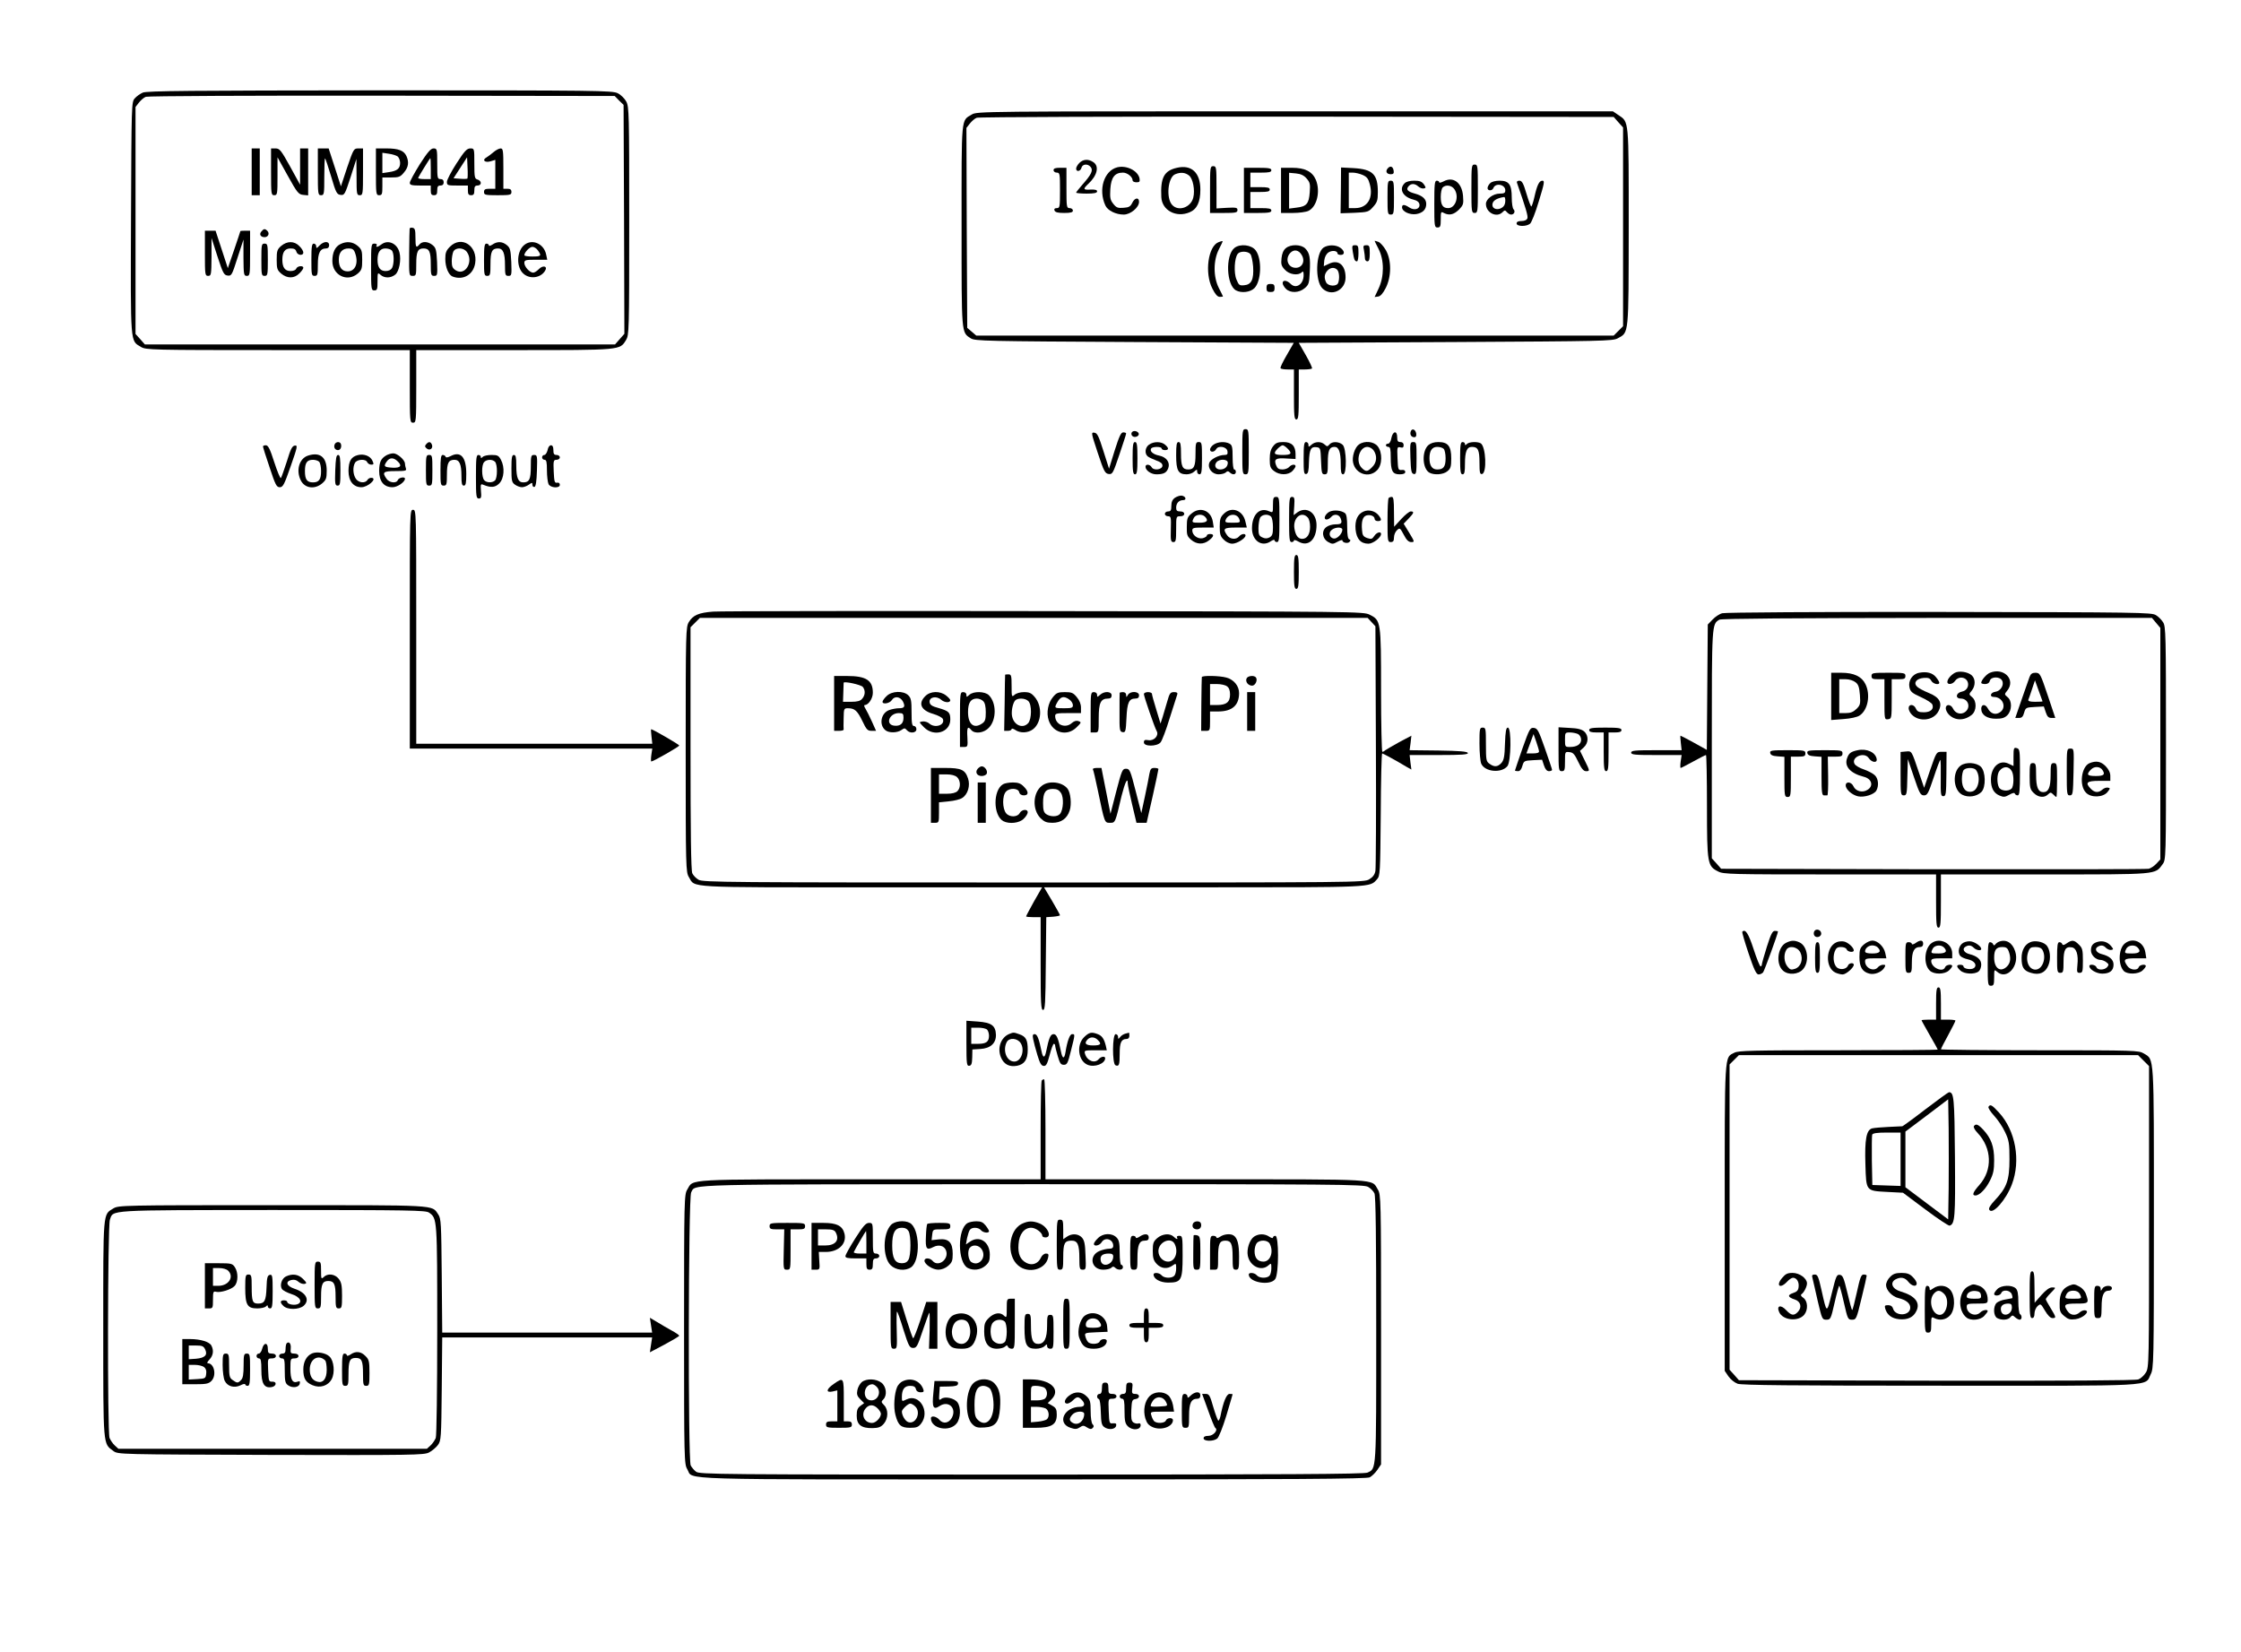 <?xml version="1.0" standalone="no"?>
<!DOCTYPE svg PUBLIC "-//W3C//DTD SVG 20010904//EN"
 "http://www.w3.org/TR/2001/REC-SVG-20010904/DTD/svg10.dtd">
<svg version="1.0" xmlns="http://www.w3.org/2000/svg"
 width="1389pt" height="1024pt" viewBox="0 0 1389 1024"
 preserveAspectRatio="xMidYMid meet">

<g transform="translate(0,1024) scale(0.1,-0.1)"
fill="#000000" stroke="none">
<path d="M885 9666 c-16 -7 -39 -23 -50 -36 -20 -22 -20 -38 -23 -741 -3 -795
-5 -759 61 -799 31 -19 56 -20 850 -20 l817 0 0 -225 c0 -218 1 -225 20 -225
19 0 20 7 20 225 l0 225 605 0 c668 0 656 -1 695 62 19 32 20 49 20 738 0 665
-1 707 -18 740 -10 19 -34 43 -53 52 -32 17 -122 18 -1474 18 -1173 -1 -1446
-3 -1470 -14z m2952 -49 l28 -27 3 -710 2 -709 -29 -33 -29 -33 -1457 0 -1457
0 -29 33 -29 32 0 704 0 703 21 27 c12 15 31 32 43 36 11 5 670 8 1463 7
l1443 -2 27 -28z"/>
<path d="M1560 9175 l0 -145 25 0 25 0 0 145 0 145 -25 0 -25 0 0 -145z"/>
<path d="M1680 9175 c0 -138 1 -145 20 -145 19 0 20 7 20 118 l0 117 64 -115
c58 -105 67 -115 95 -118 l31 -3 0 145 0 146 -25 0 -25 0 0 -112 0 -113 -62
113 c-56 101 -65 112 -90 112 l-28 0 0 -145z"/>
<path d="M1970 9175 c0 -138 1 -145 20 -145 19 0 20 7 20 117 0 64 2 114 5
111 3 -2 20 -54 38 -114 29 -99 35 -109 58 -112 24 -3 27 3 62 110 l36 113 1
-112 c0 -106 1 -113 20 -113 19 0 20 7 20 145 l0 145 -29 0 c-28 0 -30 -3 -69
-117 l-39 -118 -38 118 -38 117 -33 0 -34 0 0 -145z"/>
<path d="M2330 9175 c0 -138 1 -145 20 -145 18 0 20 7 20 55 l0 55 54 0 c48 0
57 3 80 31 28 33 32 64 15 102 -16 34 -49 47 -124 47 l-65 0 0 -145z m135 95
c8 -7 15 -25 15 -40 0 -35 -19 -50 -70 -57 l-40 -6 0 63 0 63 40 -6 c23 -3 47
-11 55 -17z"/>
<path d="M2602 9222 c-34 -55 -62 -106 -62 -115 0 -14 11 -17 65 -17 l65 0 0
-30 c0 -23 4 -30 20 -30 16 0 20 7 20 30 0 23 4 30 20 30 13 0 20 7 20 20 0
13 -7 20 -20 20 -19 0 -20 7 -20 95 0 92 -1 95 -23 95 -17 0 -36 -22 -85 -98z
m68 -27 l0 -65 -41 0 c-22 0 -39 3 -37 8 6 14 73 122 75 122 2 0 3 -29 3 -65z"/>
<path d="M2830 9228 c-33 -51 -60 -103 -60 -115 0 -22 4 -23 65 -23 l65 0 0
-30 c0 -23 4 -30 20 -30 16 0 20 7 20 30 0 23 4 30 20 30 12 0 20 7 20 16 0 9
-9 18 -20 21 -18 5 -20 14 -20 99 0 94 0 94 -25 94 -21 0 -36 -16 -85 -92z
m67 -95 c-3 -2 -23 -3 -46 -1 l-40 3 42 65 42 65 3 -64 c2 -35 1 -65 -1 -68z"/>
<path d="M3059 9297 c-14 -12 -34 -27 -44 -33 -29 -16 -10 -34 25 -24 l30 9 0
-90 0 -89 -35 0 c-28 0 -35 -4 -35 -20 0 -18 7 -20 85 -20 78 0 85 2 85 20 0
15 -7 20 -25 20 l-25 0 0 125 c0 113 -2 125 -17 125 -10 0 -30 -11 -44 -23z"/>
<path d="M2539 8823 c-1 -4 -2 -72 -3 -150 -1 -142 -1 -143 22 -143 21 0 22 4
22 73 0 77 9 97 45 97 36 0 45 -20 45 -97 0 -68 2 -73 21 -73 20 0 21 4 18 86
-4 76 -7 88 -28 105 -28 23 -64 25 -81 4 -21 -25 -25 -18 -25 42 0 47 -3 58
-17 61 -10 2 -18 0 -19 -5z"/>
<path d="M1620 8805 c-15 -17 -5 -35 20 -35 22 0 33 23 17 39 -15 15 -22 14
-37 -4z"/>
<path d="M1270 8670 c0 -133 1 -140 20 -140 19 0 20 7 21 118 l0 117 37 -115
c34 -104 40 -115 63 -118 24 -3 27 3 61 110 l37 113 0 -112 c1 -106 2 -113 21
-113 19 0 20 7 20 140 l0 140 -30 0 c-16 0 -30 -1 -30 -2 0 -2 -18 -54 -39
-117 l-39 -113 -38 116 -38 116 -33 0 -33 0 0 -140z"/>
<path d="M1743 8716 c-25 -22 -28 -31 -28 -86 0 -55 3 -64 28 -86 37 -31 81
-31 112 1 14 13 25 29 25 35 0 16 -37 12 -44 -5 -3 -9 -18 -15 -35 -15 -35 0
-51 22 -51 70 0 48 16 70 51 70 22 0 32 -5 36 -20 6 -23 43 -27 43 -5 0 9 -11
27 -25 40 -31 32 -75 32 -112 1z"/>
<path d="M1980 8718 c-17 -18 -20 -19 -20 -5 0 9 -7 17 -15 17 -12 0 -15 -18
-15 -100 0 -93 1 -100 20 -100 18 0 20 7 20 69 0 74 14 101 51 101 12 0 19 7
19 20 0 27 -33 26 -60 -2z"/>
<path d="M2110 8727 c-33 -16 -50 -52 -50 -105 0 -88 92 -133 157 -78 25 22
28 31 28 86 0 55 -3 64 -28 86 -31 26 -69 30 -107 11z m90 -53 c24 -63 3 -116
-45 -116 -36 0 -55 25 -55 73 0 45 21 69 61 69 22 0 32 -6 39 -26z"/>
<path d="M2364 8725 c-22 -17 -38 -20 -29 -5 3 6 -3 10 -14 10 -20 0 -21 -5
-21 -145 0 -138 1 -145 20 -145 18 0 20 7 20 57 0 54 1 55 18 40 24 -22 64
-22 92 1 24 19 38 91 26 137 -14 56 -70 82 -112 50z m64 -37 c15 -15 16 -82 2
-109 -7 -12 -21 -19 -40 -19 -34 0 -50 23 -50 70 0 46 16 70 48 70 16 0 33 -5
40 -12z"/>
<path d="M2789 8711 c-24 -24 -29 -38 -29 -76 0 -51 20 -99 45 -109 66 -25
128 11 140 81 18 108 -84 176 -156 104z m105 -33 c43 -61 -12 -151 -70 -113
-19 12 -24 24 -24 56 0 22 5 49 10 60 15 27 64 25 84 -3z"/>
<path d="M3052 8724 c-12 -8 -22 -10 -22 -5 0 6 -7 11 -15 11 -12 0 -15 -18
-15 -100 0 -93 1 -100 20 -100 18 0 20 7 20 73 0 78 9 97 47 97 31 0 43 -28
43 -104 0 -60 2 -66 21 -66 20 0 21 4 18 86 -4 76 -7 88 -28 105 -28 23 -59
24 -89 3z"/>
<path d="M3254 8725 c-52 -36 -57 -141 -9 -182 40 -35 106 -26 133 18 19 29
-13 38 -39 10 -11 -11 -26 -21 -34 -21 -22 0 -55 37 -55 60 0 18 7 20 71 20
l71 0 -7 33 c-13 64 -82 97 -131 62z m80 -37 c24 -34 20 -38 -34 -38 -27 0
-50 3 -50 8 0 18 33 52 50 52 10 0 26 -10 34 -22z"/>
<path d="M1620 8630 c0 -93 1 -100 20 -100 19 0 20 7 20 100 0 93 -1 100 -20
100 -19 0 -20 -7 -20 -100z"/>
<path d="M6023 9530 c-67 -40 -63 -3 -63 -689 0 -679 -2 -660 57 -698 25 -17
94 -18 1015 -23 l987 -5 -43 -75 c-24 -41 -42 -78 -39 -82 2 -5 22 -8 44 -8
l39 0 0 -155 c0 -131 2 -155 15 -155 13 0 15 24 15 155 l0 155 38 0 c21 0 41
3 44 6 3 3 -14 40 -38 82 l-44 77 973 5 c905 5 974 6 1004 23 70 38 67 14 68
692 0 674 2 647 -64 692 l-34 23 -1971 0 c-1936 0 -1972 0 -2003 -20z m4008
-48 l29 -32 0 -616 0 -616 -29 -29 -29 -29 -1976 0 -1975 0 -28 24 -28 24 -3
620 -2 619 21 27 c12 15 31 32 43 36 11 5 904 8 1984 7 l1964 -2 29 -33z"/>
<path d="M6690 9230 c-11 -11 -20 -27 -20 -35 0 -22 27 -18 33 5 6 24 39 27
57 5 17 -20 5 -46 -49 -107 -22 -25 -41 -49 -41 -52 0 -3 29 -6 65 -6 48 0 65
4 65 14 0 9 -12 12 -40 11 -47 -3 -49 3 -14 36 55 51 68 108 32 133 -31 22
-64 20 -88 -4z"/>
<path d="M9120 9070 c0 -143 1 -150 20 -150 19 0 20 7 20 150 0 143 -1 150
-20 150 -19 0 -20 -7 -20 -150z"/>
<path d="M6925 9203 c-82 -21 -119 -138 -74 -236 14 -32 65 -57 114 -57 42 0
95 44 95 79 0 30 -27 26 -42 -6 -11 -23 -21 -29 -54 -31 -36 -3 -45 1 -64 25
-19 24 -21 37 -18 92 5 71 27 101 78 101 27 0 60 -26 60 -48 0 -7 11 -12 24
-12 19 0 22 4 19 24 -10 48 -80 83 -138 69z"/>
<path d="M7295 9200 c-80 -18 -103 -61 -97 -182 4 -82 92 -129 175 -94 46 19
67 63 67 141 0 105 -55 156 -145 135z m75 -48 c24 -19 38 -91 26 -137 -15 -61
-92 -88 -131 -45 -39 43 -26 172 19 190 34 14 62 11 86 -8z"/>
<path d="M7500 9065 l0 -145 85 0 c74 0 85 2 85 18 0 15 -8 17 -65 14 l-65 -4
0 131 c0 124 -1 131 -20 131 -19 0 -20 -7 -20 -145z"/>
<path d="M8601 9196 c-16 -19 -6 -36 20 -36 15 0 20 6 17 22 -4 27 -21 33 -37
14z"/>
<path d="M6530 9185 c0 -8 9 -15 20 -15 19 0 20 -7 20 -110 0 -103 -1 -110
-20 -110 -13 0 -18 -5 -14 -15 5 -11 21 -15 60 -15 41 0 54 4 54 15 0 8 -9 15
-20 15 -19 0 -20 7 -20 125 l0 125 -40 0 c-29 0 -40 -4 -40 -15z"/>
<path d="M7710 9060 l0 -140 85 0 c69 0 85 3 85 15 0 12 -14 15 -65 15 l-65 0
0 50 0 50 60 0 c47 0 60 3 60 15 0 12 -13 15 -60 15 l-60 0 0 45 0 45 65 0
c51 0 65 3 65 15 0 12 -16 15 -85 15 l-85 0 0 -140z"/>
<path d="M7940 9060 l0 -140 73 0 c39 0 83 6 97 13 53 26 75 121 46 192 -22
52 -68 75 -148 75 l-68 0 0 -140z m159 73 c20 -23 23 -34 19 -85 -5 -71 -20
-88 -82 -95 l-46 -6 0 111 0 111 43 -4 c30 -3 49 -12 66 -32z"/>
<path d="M8311 9060 l-2 -142 86 3 c83 4 88 5 116 37 25 28 29 40 29 92 0 110
-32 141 -151 148 l-77 4 -1 -142z m134 96 c27 -12 36 -23 45 -57 24 -87 -15
-149 -91 -149 l-39 0 0 110 0 110 25 0 c14 0 41 -6 60 -14z"/>
<path d="M8948 9116 c-16 -8 -28 -11 -28 -5 0 5 -7 9 -15 9 -13 0 -15 -23 -15
-145 0 -138 1 -145 20 -145 17 0 20 7 20 50 0 47 1 50 19 40 33 -17 61 -11 93
20 28 29 30 35 26 86 -7 82 -60 122 -120 90z m66 -48 c32 -45 8 -118 -38 -118
-33 0 -46 19 -46 70 0 25 5 51 12 58 19 19 55 14 72 -10z"/>
<path d="M8600 9015 c0 -98 1 -105 20 -105 19 0 20 7 20 105 0 98 -1 105 -20
105 -19 0 -20 -7 -20 -105z"/>
<path d="M8706 9104 c-37 -36 -11 -85 54 -101 24 -6 36 -16 38 -30 4 -29 -31
-40 -63 -19 -30 20 -45 20 -45 1 0 -26 47 -48 88 -42 41 7 62 29 62 63 0 30
-23 51 -70 64 -45 12 -57 25 -40 45 16 19 39 19 61 -1 10 -9 25 -14 34 -12 14
3 14 5 0 26 -13 17 -26 22 -60 22 -26 0 -50 -6 -59 -16z"/>
<path d="M9236 9104 c-9 -8 -16 -22 -16 -30 0 -18 29 -18 36 0 13 35 74 23 74
-14 0 -16 -7 -20 -34 -20 -41 0 -86 -33 -86 -64 0 -55 67 -88 103 -51 13 13
16 13 27 0 7 -8 18 -15 26 -15 19 0 28 20 15 33 -6 6 -11 38 -11 72 0 81 -17
105 -75 105 -26 0 -50 -6 -59 -16z m94 -106 c0 -28 -10 -42 -32 -51 -25 -9
-48 2 -48 23 0 25 24 41 73 49 4 0 7 -9 7 -21z"/>
<path d="M9402 9108 c55 -157 70 -208 65 -221 -4 -11 -18 -17 -37 -17 -20 0
-30 -5 -30 -15 0 -19 59 -21 83 -2 9 6 34 69 55 140 34 111 37 127 22 127 -20
0 -33 -27 -50 -103 -7 -31 -16 -57 -19 -57 -3 0 -17 36 -30 80 -19 65 -28 80
-44 80 -11 0 -17 -5 -15 -12z"/>
<path d="M7553 8739 c-65 -24 -88 -191 -39 -287 18 -36 32 -52 46 -52 11 0 20
1 20 3 0 1 -11 24 -25 51 -36 70 -35 173 0 241 14 26 24 49 23 50 -2 2 -13 -1
-25 -6z"/>
<path d="M8520 8747 c0 -1 11 -24 25 -51 35 -69 35 -169 0 -244 l-25 -53 22 3
c15 2 30 20 47 53 36 71 36 172 1 234 -14 24 -35 48 -47 52 -13 5 -23 7 -23 6z"/>
<path d="M7651 8703 c-57 -46 -50 -231 10 -263 33 -18 88 -12 114 14 43 43 48
181 8 234 -26 35 -97 43 -132 15z m99 -38 c7 -8 14 -43 17 -77 5 -80 -10 -112
-55 -116 -29 -3 -34 0 -48 35 -18 41 -13 135 8 160 14 18 63 17 78 -2z"/>
<path d="M7970 8702 c-15 -12 -24 -33 -27 -62 -4 -38 -1 -49 21 -72 27 -30 82
-38 104 -16 9 9 12 5 12 -18 0 -56 -47 -87 -80 -54 -24 24 -50 26 -50 5 0 -8
9 -24 20 -35 28 -28 82 -26 117 4 25 21 28 31 31 100 5 89 -1 119 -28 146 -26
26 -90 27 -120 2z m99 -44 c22 -38 2 -78 -38 -78 -48 0 -68 55 -34 92 23 25
54 19 72 -14z"/>
<path d="M8203 8705 c-48 -34 -53 -206 -7 -252 55 -55 144 -13 144 67 0 77
-44 114 -103 85 -16 -8 -31 -15 -32 -15 0 0 1 16 3 36 3 22 12 40 27 50 22 14
55 10 55 -7 0 -5 9 -9 20 -9 27 0 25 25 -2 44 -28 20 -77 20 -105 1z m85 -137
c13 -13 16 -56 6 -82 -9 -23 -61 -21 -74 3 -14 28 -12 52 7 73 19 21 44 23 61
6z"/>
<path d="M8385 8678 c8 -49 12 -58 26 -58 5 0 9 23 9 50 0 44 -2 50 -21 50
-19 0 -20 -4 -14 -42z"/>
<path d="M8454 8689 c3 -17 6 -40 6 -50 0 -11 7 -19 15 -19 11 0 15 12 15 50
0 44 -2 50 -21 50 -19 0 -21 -4 -15 -31z"/>
<path d="M7850 8455 c0 -20 5 -25 25 -25 20 0 25 5 25 25 0 20 -5 25 -25 25
-20 0 -25 -5 -25 -25z"/>
<path d="M7700 7440 c0 -133 1 -140 20 -140 19 0 20 7 20 140 0 133 -1 140
-20 140 -19 0 -20 -7 -20 -140z"/>
<path d="M8744 7566 c-7 -19 3 -36 22 -36 10 0 14 8 12 22 -4 26 -26 36 -34
14z"/>
<path d="M7015 7560 c-4 -7 -3 -16 3 -22 14 -14 45 -2 40 15 -6 16 -34 21 -43
7z"/>
<path d="M6804 7433 c38 -115 45 -128 68 -131 23 -3 27 4 66 120 23 68 42 126
42 131 0 4 -8 7 -18 7 -14 0 -25 -24 -53 -112 l-35 -113 -35 110 c-29 92 -38
111 -56 113 -21 3 -20 -1 21 -125z"/>
<path d="M8624 7525 c-3 -20 -12 -35 -20 -35 -8 0 -14 -4 -14 -10 0 -5 7 -10
15 -10 12 0 15 -14 15 -66 0 -84 11 -104 55 -104 24 0 35 5 35 15 0 9 -8 14
-22 12 -22 -2 -23 2 -26 72 -3 70 -2 73 18 68 15 -4 20 0 20 14 0 12 -7 19
-20 19 -16 0 -20 7 -20 30 0 43 -27 39 -36 -5z"/>
<path d="M2074 7485 c-7 -18 3 -35 21 -35 15 0 24 19 18 38 -6 17 -32 15 -39
-3z"/>
<path d="M2641 7486 c-9 -10 -8 -16 4 -26 19 -16 41 1 32 24 -8 20 -21 20 -36
2z"/>
<path d="M7020 7400 c0 -82 3 -100 15 -100 12 0 15 18 15 100 0 82 -3 100 -15
100 -12 0 -15 -18 -15 -100z"/>
<path d="M7122 7484 c-25 -17 -29 -56 -8 -73 7 -6 31 -17 52 -25 27 -9 39 -19
39 -32 0 -25 -54 -33 -67 -10 -11 19 -38 21 -38 3 0 -23 35 -47 67 -47 45 0
63 9 74 38 13 35 -11 69 -56 78 -37 7 -61 27 -50 44 8 13 65 13 65 0 0 -5 9
-10 20 -10 25 0 26 12 2 33 -23 21 -71 22 -100 1z"/>
<path d="M7290 7417 c0 -94 13 -117 65 -117 16 0 37 7 47 17 17 15 18 15 18 0
0 -10 7 -17 15 -17 12 0 15 18 15 100 0 93 -1 100 -20 100 -18 0 -20 -7 -20
-73 0 -77 -9 -97 -45 -97 -36 0 -45 20 -45 97 0 58 -3 73 -15 73 -12 0 -15
-16 -15 -83z"/>
<path d="M7522 7484 c-12 -8 -22 -22 -22 -30 0 -19 27 -18 38 2 14 25 66 15
70 -13 3 -18 -2 -23 -18 -23 -36 0 -88 -27 -95 -50 -11 -34 19 -70 58 -70 18
0 38 5 45 12 9 9 15 9 24 0 17 -17 38 -15 38 3 0 8 -4 15 -10 15 -6 0 -10 32
-10 75 0 63 -3 76 -19 85 -28 15 -73 12 -99 -6z m88 -112 c0 -25 -19 -42 -47
-42 -28 0 -40 24 -23 45 18 22 70 20 70 -3z"/>
<path d="M7891 7474 c-15 -19 -21 -41 -21 -80 0 -45 4 -56 26 -73 34 -27 88
-27 114 -1 11 11 20 25 20 30 0 15 -26 12 -40 -5 -7 -8 -26 -15 -41 -15 -23 0
-32 6 -40 27 -14 37 -1 46 65 41 l56 -3 0 30 c0 51 -24 75 -75 75 -35 0 -48
-5 -64 -26z m89 -14 c31 -31 24 -40 -30 -40 -54 0 -61 9 -30 40 11 11 25 20
30 20 6 0 19 -9 30 -20z"/>
<path d="M8080 7399 c0 -86 2 -100 16 -97 12 2 16 19 17 75 3 79 12 96 48 91
23 -3 24 -7 27 -85 3 -75 5 -83 22 -83 18 0 20 7 20 73 0 75 9 97 42 97 26 0
38 -32 38 -104 0 -52 3 -66 15 -66 24 0 21 161 -3 183 -23 21 -66 22 -82 2
-12 -14 -15 -14 -30 0 -22 20 -59 19 -82 -2 -17 -15 -18 -15 -18 0 0 10 -7 17
-15 17 -12 0 -15 -18 -15 -101z"/>
<path d="M8423 7485 c-26 -18 -45 -78 -36 -114 16 -70 99 -96 148 -46 33 32
35 110 4 149 -24 30 -81 36 -116 11z m91 -37 c23 -33 20 -75 -9 -103 -29 -30
-39 -31 -65 -5 -40 40 -15 130 35 130 13 0 31 -10 39 -22z"/>
<path d="M8742 7403 c3 -84 6 -98 21 -101 15 -3 17 7 17 97 0 95 -1 101 -20
101 -20 0 -21 -5 -18 -97z"/>
<path d="M8852 7480 c-41 -39 -36 -146 8 -170 30 -16 86 -12 111 9 20 16 24
28 24 79 0 77 -20 102 -80 102 -27 0 -48 -7 -63 -20z m96 -22 c7 -7 12 -33 12
-58 0 -53 -13 -70 -52 -70 -32 0 -48 24 -48 70 0 46 16 70 48 70 16 0 33 -5
40 -12z"/>
<path d="M9050 7400 c0 -82 3 -100 15 -100 12 0 15 14 15 66 0 76 12 104 43
104 38 0 47 -19 47 -98 0 -62 3 -73 16 -70 31 6 24 169 -8 190 -20 12 -72 10
-86 -4 -9 -9 -12 -9 -12 0 0 7 -7 12 -15 12 -12 0 -15 -18 -15 -100z"/>
<path d="M1630 7473 c0 -5 18 -63 41 -130 36 -109 43 -123 63 -123 20 0 28 16
68 131 42 120 44 130 25 127 -16 -2 -26 -22 -49 -98 -17 -52 -33 -98 -37 -103
-4 -4 -22 40 -41 98 -26 82 -38 105 -52 105 -10 0 -18 -3 -18 -7z"/>
<path d="M3394 7450 c-4 -16 -13 -30 -20 -30 -8 0 -14 -7 -14 -15 0 -8 7 -15
15 -15 12 0 15 -14 15 -66 0 -36 5 -74 10 -85 13 -24 70 -27 70 -4 0 10 -7 15
-17 13 -16 -3 -18 7 -21 70 -3 67 -1 72 18 72 11 0 20 7 20 15 0 8 -9 15 -20
15 -16 0 -20 7 -20 30 0 20 -5 30 -15 30 -9 0 -18 -12 -21 -30z"/>
<path d="M1909 7416 c-55 -18 -76 -93 -44 -155 25 -48 86 -56 132 -17 24 21
28 31 28 79 0 84 -42 117 -116 93z m69 -38 c7 -7 12 -33 12 -58 0 -52 -13 -70
-50 -70 -37 0 -50 18 -50 70 0 52 13 70 50 70 14 0 31 -5 38 -12z"/>
<path d="M2217 7419 c-41 -11 -56 -37 -57 -97 0 -64 30 -102 80 -102 39 0 98
52 66 58 -10 2 -23 -3 -28 -12 -13 -23 -54 -20 -72 6 -18 26 -21 71 -6 99 13
23 68 26 76 4 4 -8 15 -15 25 -15 16 0 17 3 7 25 -13 29 -53 44 -91 34z"/>
<path d="M2395 7418 c-34 -20 -44 -41 -45 -96 0 -66 29 -102 83 -102 30 0 77
32 77 53 0 14 -38 7 -44 -8 -8 -23 -53 -18 -70 7 -29 41 -21 48 55 48 61 0 70
2 65 16 -3 9 -6 22 -6 30 0 23 -47 64 -72 64 -13 0 -32 -6 -43 -12z m67 -35
c32 -29 23 -44 -28 -42 -53 3 -58 8 -38 37 18 26 41 28 66 5z"/>
<path d="M2793 7413 c-18 -9 -29 -11 -31 -4 -2 6 -10 11 -18 11 -11 0 -14 -20
-14 -95 0 -88 1 -95 20 -95 18 0 20 7 20 68 0 73 10 92 47 92 31 0 43 -28 43
-99 0 -48 3 -61 15 -61 12 0 15 15 15 73 0 104 -34 143 -97 110z"/>
<path d="M2078 7325 c-3 -85 -1 -95 15 -95 15 0 17 11 17 95 0 76 -3 95 -14
95 -12 0 -15 -21 -18 -95z"/>
<path d="M2640 7325 c0 -88 1 -95 20 -95 19 0 20 7 20 95 0 88 -1 95 -20 95
-19 0 -20 -7 -20 -95z"/>
<path d="M2950 7285 c0 -122 2 -135 18 -135 14 0 17 7 13 47 -3 42 -2 45 15
38 46 -19 73 -17 98 8 31 31 36 100 11 147 -14 26 -21 30 -58 30 -24 0 -48 -5
-55 -12 -9 -9 -12 -9 -12 0 0 7 -7 12 -15 12 -13 0 -15 -22 -15 -135z m118 93
c16 -16 16 -100 0 -116 -16 -16 -53 -15 -67 2 -16 19 -17 92 -1 111 15 18 51
20 68 3z"/>
<path d="M3170 7336 c0 -76 2 -86 22 -100 12 -9 32 -16 43 -16 11 0 31 7 43
16 20 14 22 14 22 -1 0 -9 6 -15 13 -13 8 3 13 35 15 101 3 92 2 97 -18 97
-18 0 -20 -6 -20 -73 0 -78 -9 -97 -47 -97 -31 0 -43 28 -43 104 0 52 -3 66
-15 66 -12 0 -15 -16 -15 -84z"/>
<path d="M7283 7155 c-16 -11 -23 -26 -23 -51 0 -27 -4 -34 -20 -34 -11 0 -20
-7 -20 -15 0 -8 9 -15 20 -15 18 0 19 -6 17 -80 -2 -70 0 -80 16 -80 15 0 17
10 17 80 0 79 0 80 25 80 16 0 25 6 25 15 0 9 -9 15 -25 15 -19 0 -25 5 -25
23 0 28 17 47 43 47 24 0 17 24 -9 28 -10 1 -29 -5 -41 -13z"/>
<path d="M7890 7110 c0 -49 0 -49 -24 -39 -59 27 -106 -21 -106 -106 0 -77 62
-119 118 -79 12 8 22 10 22 5 0 -6 7 -11 15 -11 13 0 15 22 15 140 0 133 -1
140 -20 140 -17 0 -20 -7 -20 -50z m-12 -72 c7 -7 12 -36 12 -65 0 -43 -4 -54
-21 -64 -16 -8 -28 -8 -45 0 -20 9 -24 18 -24 56 0 26 5 55 10 66 12 21 50 25
68 7z"/>
<path d="M7990 7020 c0 -118 2 -140 15 -140 8 0 15 4 15 10 0 5 13 2 28 -7 61
-35 112 12 112 102 0 78 -62 119 -119 79 l-23 -17 4 57 c3 48 1 56 -14 56 -16
0 -18 -13 -18 -140z m114 14 c10 -9 16 -33 16 -59 0 -47 -19 -75 -49 -75 -25
0 -41 21 -48 64 -10 65 42 110 81 70z"/>
<path d="M8607 7153 c-4 -3 -7 -66 -7 -140 0 -126 1 -133 20 -133 15 0 20 7
20 28 0 16 8 36 19 46 17 16 19 14 42 -29 17 -33 30 -45 46 -45 22 0 21 2 -12
57 l-35 57 30 31 c34 35 37 45 14 45 -9 0 -35 -21 -59 -47 l-44 -48 -1 93 c0
70 -3 92 -13 92 -8 0 -17 -3 -20 -7z"/>
<path d="M2540 6340 l0 -740 751 0 752 0 -6 -40 c-3 -22 -3 -40 0 -40 12 0
173 92 173 99 0 6 -164 101 -174 101 -2 0 -1 -20 2 -45 l5 -45 -732 0 -731 0
0 725 c0 718 0 725 -20 725 -20 0 -20 -7 -20 -740z"/>
<path d="M7384 7056 c-24 -20 -28 -31 -28 -81 -1 -50 2 -59 27 -81 34 -29 76
-31 111 -3 31 24 33 39 6 39 -11 0 -20 -4 -20 -10 0 -5 -11 -12 -25 -16 -30
-7 -65 18 -65 48 0 16 9 18 66 18 l67 0 -6 38 c-12 69 -80 94 -133 48z m84
-18 c25 -25 13 -38 -33 -38 -49 0 -50 1 -35 31 12 21 50 25 68 7z"/>
<path d="M7585 7055 c-21 -20 -25 -34 -25 -80 0 -46 4 -60 25 -80 14 -15 36
-25 53 -25 29 0 82 33 82 51 0 14 -26 11 -40 -6 -18 -22 -57 -18 -74 7 -29 41
-21 48 53 48 l69 0 -9 38 c-16 70 -86 95 -134 47z m96 -32 c8 -22 6 -23 -41
-23 -43 0 -49 2 -43 18 15 39 70 42 84 5z"/>
<path d="M8240 7068 c-28 -15 -40 -48 -17 -48 8 0 20 7 27 15 18 22 49 18 59
-7 12 -31 6 -38 -32 -38 -18 0 -43 -7 -55 -16 -33 -23 -27 -73 11 -94 25 -14
30 -13 57 2 17 9 30 13 30 9 0 -15 33 -22 44 -10 8 8 8 13 -1 16 -9 3 -13 28
-13 78 0 49 -4 76 -13 84 -23 18 -70 22 -97 9z m80 -111 c0 -25 -32 -58 -53
-55 -28 4 -35 38 -11 55 23 17 64 17 64 0z"/>
<path d="M8453 7070 c-39 -16 -56 -55 -51 -112 6 -59 32 -88 80 -88 28 0 78
38 78 60 0 18 -27 11 -42 -12 -13 -20 -19 -21 -44 -13 -24 9 -30 17 -32 49 -5
53 4 84 27 91 24 7 51 -4 51 -21 0 -8 9 -14 20 -14 25 0 25 11 3 38 -21 25
-60 35 -90 22z"/>
<path d="M8020 6695 c0 -87 3 -105 15 -105 12 0 15 18 15 105 0 87 -3 105 -15
105 -12 0 -15 -18 -15 -105z"/>
<path d="M4420 6449 c-90 -7 -124 -22 -150 -64 -19 -31 -20 -53 -20 -791 0
-735 1 -760 20 -791 40 -67 -31 -63 1134 -63 l1055 0 -50 -87 c-27 -49 -49
-90 -49 -93 0 -3 20 -5 45 -5 l45 0 0 -287 c0 -248 2 -288 15 -288 13 0 15 41
17 288 l3 287 43 3 c23 2 42 6 42 9 0 3 -22 43 -49 89 l-50 84 990 0 c1061 0
1028 -1 1074 50 19 21 20 38 23 401 1 208 5 379 9 379 5 0 86 -44 149 -82 l32
-18 -6 45 -5 45 183 0 c141 0 181 3 178 13 -4 9 -51 13 -183 15 l-178 2 6 45
5 45 -77 -41 c-42 -23 -80 -46 -86 -50 -5 -5 -13 -9 -17 -9 -4 0 -8 171 -8
381 0 430 -1 434 -71 469 -37 19 -80 20 -2016 22 -1088 2 -2012 0 -2053 -3z
m4081 -65 l24 -26 3 -741 c2 -408 0 -757 -3 -775 -4 -23 -16 -39 -38 -52 -31
-20 -68 -20 -2080 -20 -1894 0 -2051 1 -2077 17 -16 9 -33 27 -39 40 -8 17
-11 256 -11 774 l0 751 29 29 29 29 2069 0 2070 0 24 -26z"/>
<path d="M6230 6058 c-1 -2 -2 -81 -3 -175 l-3 -173 23 0 c13 0 23 5 23 11 0
5 10 3 22 -5 31 -22 80 -20 111 4 54 42 59 143 10 200 -20 24 -33 30 -66 30
-24 0 -48 -7 -59 -17 -17 -15 -18 -13 -18 55 0 65 -2 72 -20 72 -11 0 -20 -1
-20 -2z m144 -164 c22 -21 21 -111 -1 -136 -32 -36 -86 -15 -99 38 -8 29 2 82
17 101 15 18 64 17 83 -3z"/>
<path d="M5170 5880 l0 -170 30 0 c17 0 29 3 29 8 -1 4 -1 35 0 70 1 60 2 62
27 62 41 0 58 -15 89 -79 25 -53 32 -61 57 -61 l28 0 -26 58 c-14 31 -32 67
-40 80 -8 12 -10 22 -4 22 23 0 50 41 50 76 0 77 -41 104 -160 104 l-80 0 0
-170z m178 102 c17 -22 15 -52 -5 -74 -11 -13 -30 -18 -67 -18 l-51 0 2 57 c1
32 2 60 2 61 2 11 108 -12 119 -26z"/>
<path d="M7449 6043 c-1 -5 -2 -81 -3 -170 l-1 -163 28 0 c26 0 27 1 27 60 l0
60 50 0 c87 0 130 38 130 114 0 44 -32 83 -78 96 -43 12 -151 14 -153 3z m156
-57 c13 -9 19 -26 19 -51 0 -47 -23 -65 -81 -65 l-43 0 0 65 0 65 43 0 c24 0
52 -6 62 -14z"/>
<path d="M7726 6034 c-8 -21 11 -44 35 -44 19 0 35 33 24 50 -10 16 -52 12
-59 -6z"/>
<path d="M5495 5925 c-14 -13 -25 -29 -25 -35 0 -18 45 -10 58 11 17 27 53 21
69 -10 15 -31 9 -41 -26 -41 -15 0 -42 -5 -59 -11 -52 -18 -66 -93 -23 -126
22 -17 72 -16 98 2 18 13 22 13 33 0 19 -23 60 -19 60 5 0 11 -7 20 -15 20
-12 0 -15 16 -15 85 0 72 -3 88 -20 105 -30 30 -103 28 -135 -5z m105 -134 c0
-36 -20 -53 -57 -49 -58 6 -32 78 28 78 25 0 29 -4 29 -29z"/>
<path d="M5735 5925 c-46 -45 -27 -88 49 -110 30 -9 57 -23 60 -32 15 -38 -50
-59 -85 -27 -9 8 -28 14 -41 12 -23 -3 -23 -3 9 -36 61 -62 163 -32 163 48 0
45 -9 53 -75 72 -38 10 -51 19 -53 35 -5 32 41 42 71 16 21 -19 57 -21 57 -3
0 5 -12 18 -26 29 -38 30 -98 28 -129 -4z"/>
<path d="M5950 5780 l0 -170 24 0 c24 0 25 2 22 60 -4 61 2 72 24 45 22 -26
79 -19 110 15 47 50 47 153 -1 201 -24 24 -95 26 -121 2 -17 -15 -18 -15 -18
0 0 10 -8 17 -20 17 -19 0 -20 -7 -20 -170z m144 114 c11 -10 16 -34 16 -69 0
-44 -4 -57 -22 -69 -51 -36 -88 -6 -88 70 0 59 17 84 55 84 13 0 31 -7 39 -16z"/>
<path d="M6527 5920 c-31 -36 -43 -98 -27 -145 26 -79 115 -101 173 -43 30 29
30 32 12 38 -13 5 -27 1 -41 -11 -40 -37 -104 -11 -104 43 0 16 10 18 80 18
l80 0 0 34 c0 22 -9 45 -26 65 -22 27 -32 31 -74 31 -41 0 -52 -4 -73 -30z
m101 -16 c12 -8 22 -24 22 -35 0 -16 -7 -19 -55 -19 -60 0 -61 1 -44 33 21 40
42 46 77 21z"/>
<path d="M6760 5825 l0 -125 25 0 c25 0 25 1 25 88 0 96 12 122 58 122 15 0
22 6 22 20 0 25 -45 28 -72 3 -17 -15 -18 -15 -18 0 0 10 -8 17 -20 17 -19 0
-20 -7 -20 -125z"/>
<path d="M6940 5945 c-1 -3 -1 -58 -1 -122 -1 -110 1 -118 19 -121 18 -3 20 4
24 87 4 96 16 121 54 121 17 0 24 6 24 20 0 26 -54 28 -69 3 -10 -17 -10 -17
-11 0 0 10 -8 17 -20 17 -11 0 -20 -2 -20 -5z"/>
<path d="M7090 5938 c0 -15 66 -206 79 -229 16 -27 -15 -62 -50 -57 -23 4 -29
1 -29 -14 0 -26 80 -26 103 0 9 10 35 78 57 151 23 73 44 139 47 147 3 10 -3
14 -20 14 -23 0 -28 -7 -42 -57 -9 -32 -22 -76 -29 -98 l-13 -40 -26 86 c-15
48 -27 92 -27 98 0 6 -11 11 -25 11 -14 0 -25 -6 -25 -12z"/>
<path d="M7730 5830 l0 -120 25 0 25 0 0 120 0 120 -25 0 -25 0 0 -120z"/>
<path d="M6060 5475 c-18 -21 -5 -45 25 -45 14 0 28 7 31 15 7 17 -12 45 -31
45 -7 0 -18 -7 -25 -15z"/>
<path d="M5770 5310 l0 -170 25 0 c24 0 25 2 25 64 l0 63 60 6 c34 3 71 12 84
21 35 22 51 77 36 121 -18 54 -42 65 -142 65 l-88 0 0 -170z m162 113 c22 -20
24 -66 2 -87 -10 -10 -33 -16 -65 -16 l-49 0 0 60 0 60 47 0 c29 0 53 -6 65
-17z"/>
<path d="M6774 5471 c3 -4 17 -64 31 -132 42 -202 41 -199 75 -199 33 0 32 -2
72 168 21 83 38 118 38 76 0 -9 12 -68 27 -130 l27 -114 31 0 32 0 37 163 c20
89 36 165 36 170 0 4 -11 7 -25 7 -20 0 -25 -6 -31 -37 -3 -21 -16 -84 -28
-141 l-22 -102 -35 137 c-33 129 -37 138 -60 138 -22 0 -26 -9 -60 -139 l-36
-140 -28 142 -28 142 -29 0 c-16 0 -27 -4 -24 -9z"/>
<path d="M6060 5265 l0 -125 25 0 25 0 0 125 0 125 -25 0 -25 0 0 -125z"/>
<path d="M6217 5379 c-63 -37 -62 -194 2 -229 37 -19 100 -12 126 15 14 13 25
31 25 40 0 22 -37 19 -50 -5 -13 -25 -61 -27 -83 -2 -25 28 -26 112 -1 136 23
24 75 21 81 -4 3 -13 14 -20 29 -20 31 0 31 24 -1 55 -18 19 -35 25 -67 25
-24 0 -51 -5 -61 -11z"/>
<path d="M6457 5369 c-56 -43 -60 -148 -7 -201 23 -22 37 -28 73 -28 54 0 91
26 107 76 13 39 6 110 -13 135 -33 43 -117 53 -160 18z m119 -44 c19 -29 15
-104 -6 -130 -16 -19 -60 -19 -86 -1 -15 11 -19 26 -19 69 0 65 15 87 61 87
25 0 38 -7 50 -25z"/>
<path d="M10675 6439 c-17 -4 -44 -22 -60 -39 l-30 -31 -3 -389 -3 -388 -79
44 c-44 24 -82 44 -84 44 -2 0 -1 -20 2 -45 l5 -45 -157 0 c-132 0 -156 -2
-156 -15 0 -13 24 -15 156 -15 l157 0 -6 -40 c-3 -22 -3 -40 0 -40 3 0 38 18
78 40 40 22 75 40 79 40 3 0 6 -143 6 -317 0 -357 3 -372 70 -405 32 -17 87
-18 693 -18 l657 0 0 -165 c0 -140 2 -165 15 -165 13 0 15 25 15 165 l0 165
643 0 c709 0 683 -2 731 63 21 28 21 36 21 751 0 673 -1 724 -18 749 -9 15
-29 35 -44 44 -26 17 -104 18 -1343 20 -745 1 -1328 -3 -1345 -8z m2689 -60
l26 -31 0 -717 0 -718 -24 -26 c-13 -14 -35 -29 -48 -32 -12 -3 -614 -4 -1336
-3 l-1314 3 -29 33 -29 32 0 706 c0 752 0 745 47 773 12 7 464 10 1350 11
l1331 0 26 -31z"/>
<path d="M11896 6070 c-42 -7 -70 -49 -61 -90 6 -28 16 -36 71 -61 36 -16 68
-37 71 -46 11 -28 -11 -48 -53 -48 -31 0 -41 5 -49 23 -12 28 -45 30 -45 2 0
-11 9 -29 20 -40 47 -47 134 -36 164 20 28 52 9 88 -62 116 -30 12 -61 29 -70
38 -24 24 -4 50 41 54 28 2 38 -1 47 -17 10 -20 50 -30 50 -12 0 4 -9 20 -20
33 -21 27 -57 37 -104 28z"/>
<path d="M12115 6069 c-25 -15 -45 -39 -45 -56 0 -20 34 -15 48 7 7 11 23 20
36 20 56 0 61 -76 6 -87 -37 -7 -43 -43 -7 -43 47 0 65 -56 26 -84 -26 -18
-60 -8 -74 22 -13 28 -45 29 -45 2 0 -11 9 -29 20 -40 38 -38 95 -38 141 -1
31 25 32 86 2 110 -20 17 -20 18 -2 40 24 30 24 73 0 95 -24 22 -80 30 -106
15z"/>
<path d="M12334 6070 c-21 -8 -54 -46 -54 -62 0 -5 11 -8 24 -8 15 0 26 7 29
20 7 27 62 28 76 2 15 -27 -9 -66 -42 -70 -30 -4 -38 -32 -9 -32 56 0 82 -66
38 -95 -28 -19 -58 -9 -76 25 -15 28 -40 25 -40 -3 0 -38 35 -62 91 -62 37 0
54 5 71 22 29 30 30 89 1 112 -20 17 -20 18 -2 40 55 68 -21 146 -107 111z"/>
<path d="M11350 5924 l0 -147 76 6 c44 3 86 12 100 22 52 34 69 129 36 195
-23 47 -72 70 -149 70 l-63 0 0 -146z m151 87 c18 -14 23 -31 27 -79 4 -55 2
-63 -21 -86 -20 -19 -36 -26 -67 -26 l-40 0 0 105 0 105 39 0 c23 0 48 -8 62
-19z"/>
<path d="M11600 6050 c0 -17 7 -20 40 -20 l40 0 0 -126 c0 -124 0 -125 23
-122 21 3 22 6 22 126 l0 122 43 0 c35 0 42 3 42 20 0 19 -7 20 -105 20 -98 0
-105 -1 -105 -20z"/>
<path d="M12579 6043 c-6 -16 -28 -79 -49 -140 l-39 -113 23 0 c18 0 25 8 32
33 9 31 12 32 66 35 l56 3 12 -36 c9 -27 17 -35 35 -35 l24 0 -47 140 c-45
134 -48 139 -75 140 -21 0 -30 -6 -38 -27z m81 -150 c0 -2 -21 -3 -46 -3 -33
0 -45 4 -42 13 3 6 13 36 23 66 l18 54 23 -64 c13 -35 24 -65 24 -66z"/>
<path d="M12480 5550 l0 -58 -30 14 c-56 28 -110 -19 -110 -98 0 -52 17 -84
53 -99 26 -11 34 -10 61 5 19 11 32 14 34 7 2 -6 10 -11 18 -11 11 0 14 26 14
144 0 135 -1 144 -20 149 -18 5 -20 0 -20 -53z m-10 -91 c14 -25 12 -93 -2
-107 -19 -19 -66 -15 -78 7 -14 27 -13 84 3 103 24 31 60 30 77 -3z"/>
<path d="M11514 5590 c-42 -9 -54 -18 -65 -48 -20 -52 20 -96 104 -117 48 -12
61 -56 23 -80 -31 -21 -74 -10 -88 21 -13 29 -48 32 -48 6 0 -26 40 -60 77
-68 39 -8 100 12 113 36 17 31 12 76 -11 96 -11 10 -41 26 -67 35 -25 8 -50
23 -56 32 -27 42 57 80 86 39 19 -29 54 -33 50 -7 -7 42 -61 67 -118 55z"/>
<path d="M12810 5455 c0 -137 1 -145 19 -145 19 0 20 9 23 145 3 145 3 145
-19 145 -23 0 -23 -1 -23 -145z"/>
<path d="M10972 5573 c2 -13 15 -19 46 -21 l42 -3 0 -125 c0 -117 1 -124 20
-124 19 0 20 7 20 125 l0 125 45 0 c38 0 45 3 45 20 0 19 -7 20 -111 20 -100
0 -110 -2 -107 -17z"/>
<path d="M11202 5573 c2 -13 15 -19 46 -21 l42 -3 0 -120 c0 -99 3 -119 15
-119 8 0 18 0 21 0 4 0 6 54 5 120 l-2 120 45 0 c39 0 46 3 46 20 0 19 -7 20
-111 20 -100 0 -110 -2 -107 -17z"/>
<path d="M11813 5582 l-33 -3 0 -135 c0 -127 1 -134 20 -134 18 0 20 8 22 113
l3 112 38 -112 c34 -101 41 -113 62 -113 21 0 27 12 60 110 20 61 39 110 41
110 3 0 4 -51 3 -112 -1 -102 0 -113 16 -113 16 0 18 13 19 137 l1 138 -31 0
c-31 0 -32 -1 -70 -111 l-38 -112 -32 94 c-47 139 -44 134 -81 131z"/>
<path d="M12952 5510 c-52 -21 -67 -140 -22 -184 31 -32 105 -29 132 4 18 23
19 25 3 28 -9 2 -24 -3 -34 -12 -24 -21 -47 -20 -71 4 -38 38 -27 50 50 50
l70 0 0 31 c0 20 -10 40 -29 60 -30 30 -58 35 -99 19z m80 -44 c18 -27 7 -36
-42 -36 -54 0 -61 9 -29 41 21 21 56 19 71 -5z"/>
<path d="M12153 5495 c-54 -38 -48 -151 9 -181 37 -19 90 -12 119 17 29 29 27
128 -4 157 -28 26 -92 30 -124 7z m94 -27 c32 -41 17 -124 -23 -134 -39 -10
-64 19 -64 76 0 25 5 51 12 58 16 16 63 15 75 0z"/>
<path d="M12580 5430 c0 -73 3 -83 25 -105 28 -28 66 -32 89 -9 15 14 17 14
32 0 8 -9 17 -16 20 -16 2 0 4 47 4 105 0 98 -1 105 -20 105 -18 0 -20 -7 -20
-74 0 -76 -13 -106 -45 -106 -32 0 -45 30 -45 106 0 67 -2 74 -20 74 -18 0
-20 -7 -20 -80z"/>
<path d="M9170 5630 c0 -54 5 -110 11 -124 23 -51 125 -60 162 -15 23 28 26
239 3 239 -11 0 -15 -22 -18 -99 -2 -80 -7 -103 -22 -120 -23 -25 -44 -27 -74
-5 -20 14 -22 23 -22 120 0 97 -1 104 -20 104 -19 0 -20 -7 -20 -100z"/>
<path d="M9436 5600 c-25 -73 -46 -134 -46 -136 0 -2 8 -4 19 -4 12 0 21 11
27 33 9 31 12 32 66 35 l56 3 12 -36 c8 -24 18 -35 31 -35 10 0 19 4 19 8 0 4
-20 64 -44 132 -39 111 -46 125 -68 128 -24 3 -28 -5 -72 -128z m103 -17 c1
-9 -13 -13 -38 -13 l-40 0 22 60 22 60 17 -48 c9 -26 17 -53 17 -59z"/>
<path d="M9660 5596 c0 -129 1 -136 20 -136 18 0 20 7 20 61 0 60 0 60 28 57
22 -2 32 -13 54 -60 20 -42 33 -58 48 -58 25 0 25 0 -9 69 l-28 57 23 21 c30
27 32 73 3 99 -15 13 -40 20 -90 22 l-69 4 0 -136z m121 94 c11 -6 19 -21 19
-35 0 -28 -26 -45 -69 -45 -30 0 -31 1 -31 45 0 44 1 45 31 45 17 0 39 -5 50
-10z"/>
<path d="M9850 5715 c0 -11 12 -15 45 -15 l45 0 0 -120 c0 -100 3 -120 15
-120 13 0 15 20 15 120 l0 120 40 0 c29 0 40 4 40 15 0 12 -18 15 -100 15 -82
0 -100 -3 -100 -15z"/>
<path d="M11244 4465 c-4 -9 -2 -21 4 -27 15 -15 44 -1 40 19 -4 23 -36 29
-44 8z"/>
<path d="M10799 4465 c-3 -2 15 -63 39 -135 34 -101 48 -130 62 -130 10 0 22
6 28 13 8 10 92 240 92 253 0 2 -8 4 -19 4 -15 0 -25 -20 -50 -99 -17 -54 -31
-104 -31 -110 0 -6 -4 -11 -8 -11 -4 0 -24 48 -43 107 -32 98 -51 127 -70 108z"/>
<path d="M11068 4395 c-51 -28 -62 -131 -17 -171 33 -30 96 -25 125 9 41 48
28 143 -23 166 -31 14 -52 13 -85 -4z m91 -59 c19 -41 4 -88 -33 -101 -24 -8
-31 -6 -47 14 -21 26 -25 72 -8 102 16 31 70 22 88 -15z"/>
<path d="M11384 4400 c-69 -28 -73 -159 -7 -189 13 -6 33 -11 44 -11 21 0 69
42 69 60 0 15 -30 12 -36 -5 -8 -20 -39 -28 -62 -16 -25 13 -34 61 -21 101 9
24 17 30 40 30 17 0 32 -6 35 -15 6 -16 44 -21 44 -6 0 18 -36 50 -60 55 -14
3 -35 1 -46 -4z"/>
<path d="M11553 4386 c-24 -21 -28 -31 -28 -79 0 -61 18 -91 62 -102 32 -8 74
9 91 35 10 17 10 20 -7 20 -10 0 -24 -7 -31 -15 -25 -31 -80 -6 -80 36 0 17 7
19 66 19 l66 0 -7 33 c-8 39 -47 77 -80 77 -13 0 -37 -11 -52 -24z m85 -18
c25 -25 13 -38 -33 -38 -30 0 -45 4 -45 13 0 19 21 37 45 37 12 0 26 -5 33
-12z"/>
<path d="M11872 4394 c-12 -8 -22 -10 -22 -5 0 6 -9 11 -20 11 -19 0 -20 -7
-20 -95 0 -88 1 -95 20 -95 18 0 20 7 20 64 0 69 14 96 51 96 12 0 19 7 19 20
0 24 -18 26 -48 4z"/>
<path d="M11973 4395 c-46 -32 -53 -134 -11 -172 26 -24 90 -23 117 1 12 11
21 23 21 28 0 14 -38 9 -44 -7 -13 -36 -86 -3 -86 38 0 14 11 17 65 17 l65 0
0 30 c0 63 -75 101 -127 65z m75 -27 c25 -25 13 -38 -33 -38 -49 0 -50 1 -35
31 12 21 50 25 68 7z"/>
<path d="M12170 4397 c-28 -14 -39 -59 -20 -82 7 -8 27 -17 46 -21 41 -8 61
-36 39 -54 -16 -13 -65 -6 -65 10 0 6 -9 10 -20 10 -26 0 -25 -12 1 -36 24
-22 89 -25 113 -5 9 7 16 26 16 42 0 31 -25 53 -73 65 -33 8 -47 32 -26 45 20
13 36 11 53 -6 16 -16 46 -20 46 -7 0 15 -33 40 -60 46 -14 4 -36 0 -50 -7z"/>
<path d="M12390 4403 c-8 -3 -19 -11 -23 -17 -6 -8 -10 -7 -14 2 -2 6 -11 12
-19 12 -11 0 -14 -25 -14 -135 0 -128 1 -135 20 -135 17 0 20 7 20 52 0 49 1
50 18 35 60 -55 142 37 112 127 -17 53 -56 76 -100 59z m60 -59 c15 -40 12
-72 -10 -94 -40 -40 -80 -13 -80 54 0 49 13 66 52 66 21 0 31 -6 38 -26z"/>
<path d="M12584 4400 c-34 -14 -54 -50 -54 -98 0 -58 13 -79 58 -92 52 -16 89
0 108 46 18 43 11 105 -15 128 -22 20 -70 28 -97 16z m76 -49 c26 -49 -1 -121
-44 -121 -41 0 -64 55 -45 109 9 26 16 31 45 31 23 0 37 -6 44 -19z"/>
<path d="M12810 4393 c-17 -12 -25 -13 -28 -5 -2 7 -10 12 -18 12 -11 0 -14
-20 -14 -95 0 -88 1 -95 20 -95 18 0 20 7 20 69 0 75 12 95 51 89 29 -4 42
-46 35 -110 -4 -43 -3 -48 14 -48 18 0 20 7 20 75 0 67 -3 79 -25 100 -29 29
-42 31 -75 8z"/>
<path d="M13005 4403 c-32 -8 -45 -23 -45 -54 0 -29 30 -59 60 -59 9 0 25 -6
35 -14 16 -12 17 -16 6 -30 -17 -20 -60 -21 -67 -1 -6 16 -44 21 -44 7 0 -21
44 -47 80 -47 47 0 70 19 70 56 0 31 -25 53 -73 65 -33 8 -47 32 -26 45 21 13
36 11 53 -7 9 -8 23 -14 32 -12 15 3 14 5 -2 25 -21 24 -49 33 -79 26z"/>
<path d="M13170 4392 c-40 -32 -43 -133 -6 -171 23 -22 89 -20 115 3 12 11 21
23 21 28 0 14 -38 9 -44 -7 -8 -23 -53 -18 -70 7 -29 41 -21 48 50 48 l67 0
-6 38 c-11 65 -78 94 -127 54z m78 -24 c25 -25 13 -38 -33 -38 -49 0 -50 1
-35 31 12 21 50 25 68 7z"/>
<path d="M11250 4305 c0 -78 3 -95 15 -95 12 0 15 17 15 95 0 78 -3 95 -15 95
-12 0 -15 -17 -15 -95z"/>
<path d="M12000 4020 l0 -100 -45 0 c-25 0 -45 -2 -45 -4 0 -3 23 -43 50 -91
28 -48 50 -88 50 -91 0 -2 -277 -4 -615 -4 -531 0 -620 -2 -645 -15 -63 -33
-60 19 -60 -1023 l0 -949 23 -34 c13 -19 38 -39 57 -46 26 -9 337 -12 1253
-12 1364 -1 1269 -6 1307 70 19 37 20 66 20 969 0 1025 3 980 -62 1020 -32 19
-49 20 -645 20 -337 0 -613 3 -613 6 0 3 20 43 45 88 25 46 45 86 45 90 0 3
-20 6 -45 6 l-45 0 0 100 c0 82 -3 100 -15 100 -12 0 -15 -18 -15 -100z m1286
-354 l34 -34 0 -934 c0 -915 0 -934 -20 -966 -11 -18 -32 -37 -46 -42 -17 -7
-463 -9 -1251 -8 l-1225 3 -29 33 -29 32 0 946 0 946 29 29 29 29 1237 0 1237
0 34 -34z"/>
<path d="M11935 3365 c-75 -58 -140 -105 -144 -106 -3 0 -42 -2 -85 -4 -44 -2
-90 -6 -102 -9 -36 -9 -47 -69 -42 -223 5 -167 2 -164 135 -171 l98 -5 139
-104 c76 -57 144 -102 150 -100 33 11 36 49 33 424 -3 368 -6 403 -37 403 -4
0 -69 -47 -145 -105z m143 -493 l-3 -190 -132 99 -133 100 0 172 0 173 133
100 132 100 3 -182 c1 -101 1 -268 0 -372z m-298 183 l0 -166 -87 3 -88 3 -3
150 c-1 82 0 155 2 162 4 9 30 13 91 13 l85 0 0 -165z"/>
<path d="M12325 3380 c-4 -6 12 -31 35 -56 23 -25 54 -71 68 -102 24 -51 27
-69 27 -167 0 -129 -16 -175 -89 -253 -31 -33 -42 -52 -36 -61 20 -33 104 62
140 158 56 147 23 333 -80 445 -44 48 -54 53 -65 36z"/>
<path d="M12234 3259 c-3 -6 7 -25 24 -42 88 -94 93 -228 11 -321 -41 -46 -48
-66 -25 -66 25 0 64 40 90 92 21 42 26 66 26 127 0 86 -19 136 -68 189 -32 34
-46 39 -58 21z"/>
<path d="M12580 2215 c0 -122 2 -145 15 -145 10 0 15 10 15 28 0 16 9 37 19
46 19 17 20 16 46 -28 17 -29 34 -46 46 -46 25 0 24 4 -11 62 -16 26 -30 51
-30 55 0 4 14 22 32 40 32 33 32 33 7 33 -16 0 -37 -15 -66 -47 l-42 -48 -1
98 c0 79 -3 97 -15 97 -13 0 -15 -23 -15 -145z"/>
<path d="M11046 2319 c-41 -48 -13 -70 30 -24 13 14 29 25 37 25 23 0 39 -26
35 -57 -2 -21 -10 -30 -35 -38 -36 -12 -32 -26 12 -40 36 -12 45 -48 19 -76
-24 -26 -41 -24 -73 10 -34 37 -62 28 -43 -13 23 -50 118 -60 155 -15 25 31
22 84 -5 104 -15 10 -19 18 -12 23 15 10 34 47 34 67 0 31 -46 65 -89 65 -32
0 -44 -6 -65 -31z"/>
<path d="M11715 2325 c-14 -13 -25 -36 -25 -50 0 -32 38 -72 77 -81 46 -11 73
-32 73 -59 0 -53 -94 -56 -107 -5 -4 13 -14 20 -30 20 -21 0 -23 -3 -18 -22
12 -39 40 -60 86 -65 53 -5 89 12 107 51 26 52 -9 95 -98 121 -52 15 -68 55
-31 75 32 17 58 12 79 -15 22 -28 52 -33 52 -10 0 9 -11 27 -25 40 -18 19 -35
25 -70 25 -35 0 -52 -6 -70 -25z"/>
<path d="M11234 2318 c3 -13 18 -76 32 -140 27 -114 28 -118 54 -118 26 0 28
4 51 105 13 58 26 105 29 105 3 0 16 -47 29 -105 23 -101 25 -105 50 -105 26
0 28 4 59 133 18 72 32 135 32 140 0 4 -8 7 -19 7 -15 0 -22 -18 -42 -110 -13
-60 -26 -110 -29 -110 -3 0 -16 48 -30 108 -22 92 -28 107 -46 110 -20 3 -24
-7 -50 -113 -32 -130 -31 -130 -64 18 -19 84 -24 97 -42 97 -16 0 -19 -5 -14
-22z"/>
<path d="M12200 2267 c-62 -31 -68 -150 -11 -194 27 -21 85 -16 109 10 12 13
22 26 22 30 0 13 -31 7 -46 -8 -30 -30 -84 -7 -84 36 0 17 7 19 65 19 62 0 65
1 65 25 0 40 -21 73 -53 85 -37 12 -37 12 -67 -3z m78 -54 c3 -21 -1 -23 -42
-23 -31 0 -46 4 -46 13 0 23 24 38 55 35 22 -2 31 -9 33 -25z"/>
<path d="M12825 2271 c-41 -17 -59 -49 -59 -107 -1 -49 2 -59 28 -81 25 -21
37 -24 70 -20 46 6 93 49 61 55 -9 2 -24 -3 -34 -12 -25 -23 -57 -20 -75 6
-29 41 -21 48 54 48 76 0 79 2 59 59 -6 18 -24 38 -40 46 -31 17 -36 17 -64 6z
m65 -50 c15 -30 14 -31 -40 -31 -54 0 -55 1 -40 31 7 12 21 19 40 19 19 0 33
-7 40 -19z"/>
<path d="M11930 2125 c0 -138 1 -145 20 -145 17 0 20 7 20 50 0 47 1 50 19 40
33 -17 71 -11 96 15 33 33 36 119 4 159 -24 30 -72 35 -107 10 -20 -14 -22
-14 -22 0 0 9 -7 16 -15 16 -13 0 -15 -23 -15 -145z m120 95 c36 -36 16 -130
-27 -130 -48 0 -73 91 -36 132 21 23 38 23 63 -2z"/>
<path d="M12380 2250 c-11 -11 -20 -24 -20 -30 0 -16 37 -12 44 5 9 24 55 19
65 -7 5 -13 6 -24 2 -25 -3 -1 -23 -4 -43 -8 -21 -3 -44 -13 -53 -21 -22 -23
-20 -81 4 -94 28 -15 67 -12 81 5 12 14 15 14 30 0 9 -8 22 -15 28 -15 15 0
16 26 2 35 -5 3 -10 37 -10 75 0 49 -4 73 -16 84 -23 23 -89 21 -114 -4z m90
-114 c0 -48 -62 -63 -68 -17 -4 26 12 41 46 41 17 0 22 -6 22 -24z"/>
<path d="M12980 2170 c0 -97 1 -100 23 -100 21 0 22 4 23 69 0 73 13 101 45
101 11 0 19 7 19 15 0 21 -47 19 -59 -2 -10 -17 -10 -17 -11 0 0 10 -8 17 -20
17 -19 0 -20 -7 -20 -100z"/>
<path d="M5990 3772 c0 -128 2 -140 18 -138 13 2 17 13 18 52 l1 49 49 3 c64
4 98 36 97 88 -2 57 -28 76 -112 82 l-71 5 0 -141z m128 86 c7 -7 12 -24 12
-38 0 -37 -18 -50 -67 -50 l-43 0 0 50 0 50 43 0 c24 0 48 -5 55 -12z"/>
<path d="M6255 3831 c-52 -22 -75 -87 -51 -145 18 -43 52 -61 100 -52 46 9 66
39 66 99 0 61 -11 82 -51 96 -36 13 -37 13 -64 2z m71 -56 c28 -43 4 -115 -39
-115 -48 0 -74 69 -47 121 16 29 65 25 86 -6z"/>
<path d="M6719 3811 c-49 -49 -36 -147 22 -171 43 -18 109 7 109 41 0 14 -26
11 -40 -6 -24 -29 -72 -11 -85 33 -6 21 -4 22 65 22 l70 0 -6 28 c-11 44 -24
62 -50 72 -39 15 -53 12 -85 -19z m85 -17 c26 -25 19 -34 -29 -34 -46 0 -58
13 -33 38 17 17 44 15 62 -4z"/>
<path d="M6975 3833 c-11 -3 -26 -12 -32 -21 -12 -14 -13 -14 -13 1 0 9 -7 17
-15 17 -21 0 -22 -185 -1 -193 22 -9 26 2 26 73 0 68 10 90 42 90 11 0 18 7
18 20 0 11 -1 19 -2 19 -2 -1 -12 -3 -23 -6z"/>
<path d="M6404 3798 c3 -17 15 -61 26 -98 15 -50 24 -66 39 -67 15 -1 22 11
37 68 10 38 21 69 26 69 4 0 8 -5 8 -11 0 -6 7 -35 16 -65 13 -45 19 -54 38
-54 20 0 25 10 44 88 26 103 26 102 7 102 -14 0 -30 -42 -41 -112 -7 -44 -19
-42 -28 4 -17 84 -27 108 -46 108 -19 0 -29 -24 -46 -108 -8 -41 -20 -41 -28
0 -16 78 -27 108 -43 108 -12 0 -14 -7 -9 -32z"/>
<path d="M6457 3543 c-4 -3 -7 -143 -7 -310 l0 -303 -1055 0 c-1166 0 -1095 4
-1135 -63 -19 -31 -20 -56 -20 -867 0 -811 1 -836 20 -867 41 -68 -137 -63
2142 -63 1630 0 2068 3 2088 13 13 7 35 28 47 46 l23 34 0 836 c0 812 -1 837
-20 868 -40 67 24 63 -1070 63 l-990 0 0 310 c0 171 -4 310 -8 310 -5 0 -12
-3 -15 -7z m2023 -660 c16 -9 33 -27 39 -40 8 -17 11 -276 11 -844 0 -890 2
-861 -55 -887 -20 -9 -509 -12 -2083 -12 -1934 0 -2058 1 -2078 18 -12 9 -27
27 -33 39 -17 34 -15 1660 3 1692 30 53 -93 50 2114 51 1899 0 2056 -1 2082
-17z"/>
<path d="M6550 2525 c0 -148 1 -155 20 -155 18 0 20 7 20 78 0 86 8 102 52
102 37 0 48 -24 48 -109 0 -65 2 -71 21 -71 20 0 21 4 17 89 -2 70 -7 93 -22
110 -23 25 -63 27 -94 5 l-22 -15 0 60 c0 54 -2 61 -20 61 -19 0 -20 -7 -20
-155z"/>
<path d="M5522 2647 c-51 -54 -52 -199 -2 -249 33 -32 91 -38 127 -13 60 42
54 242 -8 275 -33 18 -94 12 -117 -13z m110 -39 c15 -29 15 -147 -1 -176 -8
-15 -21 -22 -41 -22 -43 0 -60 31 -60 110 0 79 17 110 60 110 20 0 33 -7 42
-22z"/>
<path d="M5997 2659 c-64 -37 -62 -244 1 -278 34 -18 79 -13 109 13 23 20 28
32 28 69 0 80 -65 122 -124 80 l-24 -16 7 39 c5 21 12 45 18 52 14 17 53 15
68 -3 13 -16 50 -21 50 -6 0 4 -9 20 -21 35 -16 20 -29 26 -57 26 -20 0 -45
-5 -55 -11z m88 -163 c32 -49 -17 -109 -64 -79 -20 12 -27 69 -10 89 18 22 57
17 74 -10z"/>
<path d="M6333 2654 c-83 -41 -96 -196 -22 -258 62 -53 168 -26 185 47 5 22 3
27 -13 27 -11 0 -25 -11 -31 -25 -17 -37 -53 -51 -88 -34 -40 20 -56 55 -51
117 4 62 35 102 79 102 27 0 68 -30 68 -50 0 -5 9 -10 20 -10 42 0 16 64 -35
86 -44 18 -72 17 -112 -2z"/>
<path d="M7394 2655 c-8 -19 3 -35 26 -35 19 0 30 17 23 38 -6 17 -42 15 -49
-3z"/>
<path d="M4770 2640 c0 -17 7 -20 46 -20 l45 0 -3 -125 c-3 -124 -3 -125 20
-125 22 0 22 2 22 125 l0 125 45 0 c38 0 45 3 45 20 0 19 -7 20 -110 20 -103
0 -110 -1 -110 -20z"/>
<path d="M5030 2515 l0 -145 26 0 c25 0 26 2 22 55 l-3 55 43 0 c80 0 132 51
116 114 -12 48 -48 66 -130 66 l-74 0 0 -145z m150 86 c25 -48 -1 -81 -66 -81
l-44 0 0 50 0 50 50 0 c38 0 52 -4 60 -19z"/>
<path d="M5301 2564 c-33 -52 -61 -102 -61 -110 0 -11 15 -14 65 -14 l65 0 0
-35 c0 -28 4 -35 20 -35 16 0 20 7 20 35 0 28 4 35 20 35 11 0 20 7 20 15 0 8
-9 15 -20 15 -19 0 -20 7 -20 95 0 93 0 95 -24 95 -19 0 -36 -19 -85 -96z m69
-24 l0 -70 -41 0 c-22 0 -39 4 -37 9 5 13 73 130 76 131 1 0 2 -31 2 -70z"/>
<path d="M5747 2653 c-3 -5 -7 -39 -8 -77 -4 -76 4 -88 45 -66 35 18 69 9 80
-22 19 -54 -49 -105 -84 -63 -16 19 -50 20 -50 1 0 -23 50 -56 86 -56 20 0 44
9 61 24 24 21 28 32 28 74 0 70 -24 96 -85 90 l-46 -5 4 34 c4 33 4 33 58 33
47 0 54 2 54 20 0 18 -7 20 -69 20 -39 0 -72 -3 -74 -7z"/>
<path d="M6805 2565 c-14 -13 -25 -29 -25 -35 0 -18 35 -11 48 10 21 35 72 19
72 -22 0 -13 -8 -18 -25 -18 -14 0 -41 -6 -60 -14 -69 -29 -52 -116 23 -116
21 0 43 5 50 12 9 9 15 9 24 0 17 -17 48 -15 48 3 0 8 -4 15 -10 15 -6 0 -10
32 -10 75 0 62 -4 79 -20 95 -29 29 -84 27 -115 -5z m95 -113 c0 -52 -71 -73
-78 -23 -4 28 12 41 51 41 19 0 27 -5 27 -18z"/>
<path d="M7062 2574 c-12 -8 -22 -10 -22 -5 0 6 -8 11 -17 11 -16 0 -18 -12
-18 -105 0 -102 1 -105 23 -105 21 0 22 4 22 71 0 82 11 109 45 109 18 0 25 5
25 20 0 24 -26 26 -58 4z"/>
<path d="M7173 2566 c-24 -21 -28 -31 -28 -79 0 -45 5 -60 24 -81 28 -30 66
-34 99 -10 21 15 22 14 22 -18 0 -19 -5 -39 -12 -46 -17 -17 -63 -15 -78 3
-14 17 -50 20 -50 5 0 -27 41 -50 90 -50 82 0 90 14 90 165 0 120 -1 125 -21
125 -11 0 -17 -4 -14 -10 9 -15 -4 -12 -21 5 -23 22 -69 18 -101 -9z m107 -35
c26 -50 4 -111 -40 -111 -32 0 -60 30 -60 65 0 56 76 90 100 46z"/>
<path d="M7398 2582 c-1 -4 -2 -53 -2 -109 -1 -100 0 -103 22 -103 21 0 22 3
22 104 0 95 -2 104 -20 109 -11 3 -21 2 -22 -1z"/>
<path d="M7562 2574 c-12 -8 -22 -10 -22 -5 0 6 -9 11 -20 11 -19 0 -20 -7
-20 -105 l0 -105 25 0 c25 0 25 1 25 78 0 82 9 102 45 102 36 0 45 -20 45
-102 0 -71 2 -78 20 -78 18 0 20 7 20 81 0 77 -10 115 -34 131 -19 13 -60 9
-84 -8z"/>
<path d="M7773 2575 c-28 -19 -47 -78 -39 -118 13 -66 84 -100 128 -60 17 15
18 14 18 -18 0 -19 -5 -40 -12 -47 -17 -17 -63 -15 -78 3 -14 17 -50 20 -50 5
0 -49 133 -72 164 -28 23 32 23 268 1 268 -8 0 -15 -5 -15 -11 0 -5 -10 -3
-22 5 -28 20 -67 20 -95 1z m97 -44 c26 -50 4 -111 -39 -111 -36 0 -55 23 -55
65 0 18 6 40 13 49 19 23 68 21 81 -3z"/>
<path d="M6240 2129 c0 -55 -1 -59 -16 -45 -24 25 -62 19 -95 -13 -25 -25 -29
-37 -29 -84 0 -72 26 -107 79 -107 20 0 43 6 50 13 11 10 14 10 18 0 3 -7 13
-13 24 -13 18 0 19 9 19 155 l0 155 -25 0 c-24 0 -25 -3 -25 -61z m-12 -81 c7
-7 12 -35 12 -63 0 -28 -5 -56 -12 -63 -17 -17 -48 -15 -70 5 -23 21 -25 95
-2 117 18 19 55 21 72 4z"/>
<path d="M6590 2035 c0 -148 1 -155 20 -155 19 0 20 7 20 155 0 148 -1 155
-20 155 -19 0 -20 -7 -20 -155z"/>
<path d="M5520 2025 c0 -140 1 -145 21 -145 19 0 20 5 17 115 -2 63 -1 115 2
115 3 0 21 -51 40 -113 32 -101 38 -112 60 -112 21 0 27 11 59 107 20 59 38
109 41 111 3 3 3 -46 2 -109 l-4 -114 26 0 26 0 0 145 0 145 -34 0 -35 0 -37
-114 c-21 -63 -41 -113 -44 -111 -4 2 -22 54 -41 115 l-34 110 -32 0 -33 0 0
-145z"/>
<path d="M7090 2085 l0 -45 -45 0 c-33 0 -45 -4 -45 -15 0 -11 12 -15 45 -15
l45 0 0 -45 c0 -33 4 -45 15 -45 11 0 15 12 15 45 l0 45 45 0 c33 0 45 4 45
15 0 11 -12 15 -45 15 l-45 0 0 45 c0 33 -4 45 -15 45 -11 0 -15 -12 -15 -45z"/>
<path d="M5913 2090 c-47 -19 -68 -112 -38 -169 17 -34 33 -41 89 -41 50 0 72
19 87 74 27 97 -49 172 -138 136z m88 -51 c29 -55 6 -129 -41 -129 -35 0 -60
31 -60 75 0 17 7 41 16 53 20 29 69 30 85 1z"/>
<path d="M6350 2010 c0 -106 13 -130 70 -130 22 0 45 7 54 16 15 14 16 14 16
0 0 -9 8 -16 20 -16 19 0 20 7 20 105 0 98 -1 105 -20 105 -18 0 -20 -7 -20
-68 0 -77 -17 -112 -55 -112 -34 0 -45 27 -45 112 0 67 -2 74 -20 74 -18 0
-20 -7 -20 -86z"/>
<path d="M6724 2085 c-30 -21 -49 -95 -35 -136 19 -54 39 -69 91 -69 47 0 80
20 80 48 0 17 -37 15 -44 -3 -7 -18 -60 -20 -73 -2 -6 6 -13 22 -16 34 -5 21
-2 22 67 25 l71 3 -3 35 c-6 66 -84 103 -138 65z m90 -37 c21 -29 12 -38 -40
-38 -37 0 -44 3 -44 20 0 39 60 53 84 18z"/>
<path d="M5168 1662 c-47 -32 -51 -56 -8 -47 l30 7 0 -96 0 -96 -35 0 c-28 0
-35 -4 -35 -20 0 -18 7 -20 80 -20 73 0 80 2 80 20 0 15 -7 20 -25 20 l-25 0
0 130 c0 144 0 145 -62 102z"/>
<path d="M5341 1673 c-11 -10 -24 -32 -27 -50 -5 -25 -1 -37 18 -56 l24 -24
-23 -17 c-18 -13 -23 -27 -23 -61 0 -56 28 -78 98 -77 38 1 51 6 70 27 28 33
29 88 2 115 -19 19 -19 22 -5 36 25 25 19 79 -11 103 -33 26 -94 28 -123 4z
m93 -29 c30 -30 9 -84 -33 -84 -58 0 -53 98 6 100 6 0 19 -7 27 -16z m6 -134
c11 -11 20 -26 20 -33 0 -24 -31 -57 -55 -57 -49 0 -72 55 -38 92 21 24 48 23
73 -2z"/>
<path d="M5594 1678 c-12 -5 -27 -21 -33 -34 -18 -41 -24 -126 -11 -174 17
-65 34 -80 91 -80 39 0 51 4 68 26 58 74 -11 189 -90 150 -29 -14 -29 -14 -29
15 0 47 16 69 51 69 22 0 32 -5 36 -20 3 -13 14 -20 29 -20 18 0 22 4 17 18
-19 54 -76 76 -129 50z m78 -155 c39 -35 6 -113 -42 -98 -19 6 -40 41 -40 66
0 13 38 49 52 49 6 0 20 -7 30 -17z"/>
<path d="M6037 1670 c-53 -42 -60 -208 -11 -257 20 -20 32 -24 76 -21 67 4 90
32 96 118 6 79 -3 122 -33 154 -30 33 -90 36 -128 6z m97 -35 c19 -19 30 -94
21 -142 -12 -69 -55 -93 -95 -53 -16 16 -20 33 -20 93 0 82 16 117 55 117 13
0 30 -7 39 -15z"/>
<path d="M6340 1540 l0 -150 79 0 c99 0 131 20 131 81 0 33 -5 43 -28 56 l-28
16 23 23 c61 61 -5 124 -129 124 l-48 0 0 -150z m131 100 c21 -12 25 -50 7
-68 -7 -7 -29 -12 -50 -12 l-38 0 0 45 c0 44 1 45 31 45 17 0 39 -5 50 -10z
m10 -130 c21 -12 26 -52 7 -68 -7 -5 -32 -12 -55 -14 l-43 -4 0 48 0 48 36 0
c19 0 44 -5 55 -10z"/>
<path d="M5785 1604 c-9 -88 0 -105 39 -79 56 37 108 -15 75 -74 -19 -33 -53
-38 -76 -12 -18 22 -53 29 -53 10 0 -65 116 -88 160 -31 24 30 27 98 5 129
-19 27 -79 40 -101 22 -14 -11 -15 -7 -12 32 l3 44 55 1 c43 1 56 5 58 17 3
15 -7 17 -71 17 l-75 0 -7 -76z"/>
<path d="M6830 1635 c0 -24 -5 -35 -15 -35 -17 0 -21 -26 -4 -32 6 -2 11 -37
12 -82 2 -65 5 -80 22 -92 26 -19 69 -14 73 9 3 13 -2 16 -20 15 -22 -3 -23 0
-26 75 -3 77 -3 77 23 77 16 0 25 6 25 15 0 9 -9 15 -25 15 -22 0 -25 4 -25
35 0 28 -4 35 -20 35 -16 0 -20 -7 -20 -35z"/>
<path d="M6980 1635 c0 -28 -4 -35 -20 -35 -11 0 -20 -7 -20 -15 0 -8 7 -15
15 -15 12 0 15 -15 15 -75 0 -62 4 -79 20 -95 29 -29 80 -24 80 7 0 9 -6 13
-14 10 -8 -3 -21 0 -31 6 -13 10 -15 26 -13 77 3 59 5 65 26 68 29 4 29 32 -1
32 -20 0 -23 4 -19 35 4 30 1 35 -17 35 -17 0 -21 -6 -21 -35z"/>
<path d="M6626 1589 c-29 -22 -35 -49 -11 -49 8 0 24 9 35 20 24 24 34 25 54
4 24 -24 20 -44 -9 -44 -100 0 -146 -102 -60 -130 29 -10 40 -9 58 3 19 13 25
12 45 -1 17 -11 26 -12 34 -4 9 9 9 15 0 24 -7 7 -12 41 -12 80 0 60 -3 72
-25 93 -30 31 -73 32 -109 4z m94 -113 c0 -44 -37 -74 -70 -56 -24 13 -25 28
-3 52 19 22 73 25 73 4z"/>
<path d="M7125 1586 c-30 -31 -41 -87 -26 -138 10 -31 20 -43 48 -55 52 -21
123 4 123 44 0 18 -36 17 -44 -2 -7 -18 -60 -20 -74 -2 -5 6 -13 22 -16 35 -7
21 -5 22 67 22 l74 0 -7 42 c-5 24 -17 50 -30 60 -32 26 -86 23 -115 -6z m102
-36 c12 -25 12 -25 -38 -28 -28 -2 -54 -1 -56 2 -3 3 2 17 11 31 22 34 65 31
83 -5z"/>
<path d="M7380 1590 c-16 -16 -20 -17 -20 -5 0 8 -8 15 -17 15 -16 0 -18 -12
-18 -105 0 -102 1 -105 23 -105 21 0 22 4 22 74 0 79 13 106 51 106 12 0 19 7
19 20 0 13 -7 20 -20 20 -11 0 -29 -9 -40 -20z"/>
<path d="M7488 1498 c20 -57 40 -106 45 -109 19 -13 -13 -49 -43 -49 -20 0
-30 -5 -30 -15 0 -19 59 -21 84 -2 10 7 34 67 57 142 21 72 39 131 39 133 0 1
-9 2 -19 2 -19 0 -39 -49 -57 -140 -4 -16 -10 -28 -13 -25 -4 2 -18 40 -31 84
-20 71 -26 81 -46 81 l-23 0 37 -102z"/>
<path d="M703 2750 c-66 -40 -63 -10 -63 -747 0 -738 -2 -709 63 -757 28 -21
35 -21 975 -24 887 -2 949 -1 981 15 19 10 44 31 55 46 20 27 21 43 24 348 l3
319 651 0 650 0 -7 -46 -7 -46 91 48 c50 27 91 51 91 55 0 3 -21 18 -47 32
-27 15 -67 38 -91 53 l-44 26 7 -46 7 -46 -650 0 -651 0 -3 353 c-3 326 -4
354 -22 380 -41 60 12 57 -1028 57 -928 0 -954 -1 -985 -20z m1956 -26 c51
-36 51 -35 51 -728 0 -378 -4 -655 -9 -669 -6 -14 -20 -35 -32 -46 l-23 -21
-956 0 -956 0 -23 21 c-12 11 -26 32 -32 46 -14 36 -12 1311 2 1352 22 63 -29
60 1009 61 858 0 948 -2 969 -16z"/>
<path d="M1950 2275 c0 -138 1 -145 20 -145 18 0 20 7 20 73 0 77 9 97 45 97
36 0 45 -20 45 -97 0 -66 2 -73 20 -73 18 0 20 7 20 79 0 64 -4 83 -21 105
-24 30 -69 35 -93 10 -15 -14 -16 -10 -16 40 0 49 -2 56 -20 56 -19 0 -20 -7
-20 -145z"/>
<path d="M1270 2270 l0 -140 25 0 c24 0 25 3 25 54 0 48 2 54 19 49 27 -7 95
14 115 36 23 25 23 84 2 116 -15 23 -22 25 -101 25 l-85 0 0 -140z m144 94
c39 -39 3 -94 -61 -94 l-33 0 0 55 0 55 39 0 c23 0 46 -7 55 -16z"/>
<path d="M1520 2257 c0 -105 13 -127 74 -127 23 0 47 5 54 12 9 9 12 9 12 0 0
-7 7 -12 15 -12 12 0 15 18 15 106 0 95 -2 105 -17 102 -15 -3 -19 -16 -21
-78 -3 -83 -12 -100 -52 -100 -35 0 -40 13 -40 106 0 67 -2 74 -20 74 -18 0
-20 -7 -20 -83z"/>
<path d="M1772 2328 c-26 -13 -39 -54 -25 -77 5 -9 32 -23 59 -32 55 -17 73
-52 35 -64 -24 -7 -61 2 -61 16 0 5 -9 9 -20 9 -24 0 -26 -13 -4 -34 25 -26
98 -25 127 1 39 36 13 82 -58 105 -48 16 -59 44 -20 54 18 4 32 1 45 -11 10
-9 27 -15 37 -13 16 3 15 7 -9 31 -29 29 -66 34 -106 15z"/>
<path d="M1130 1800 l0 -140 80 0 c67 0 83 3 100 20 34 34 18 110 -22 110 -7
0 -2 10 10 23 24 25 28 57 12 87 -12 23 -68 40 -132 40 l-48 0 0 -140z m142
75 c16 -34 -2 -52 -57 -57 l-45 -3 0 42 0 43 45 0 c39 0 47 -4 57 -25z m-8
-108 c12 -9 17 -23 14 -42 -3 -29 -6 -30 -55 -33 l-53 -3 0 45 0 46 38 0 c21
0 46 -6 56 -13z"/>
<path d="M1777 1914 c-4 -4 -7 -20 -7 -36 0 -21 -5 -28 -20 -28 -11 0 -20 -7
-20 -15 0 -8 8 -15 18 -15 15 0 17 -10 17 -76 0 -64 3 -78 20 -90 27 -20 69
-14 73 10 3 14 0 17 -13 12 -32 -12 -45 12 -45 80 0 62 1 64 25 64 16 0 25 6
25 15 0 9 -10 15 -26 15 -22 0 -25 4 -22 32 3 29 -10 46 -25 32z"/>
<path d="M1625 1880 c-4 -16 -13 -30 -21 -30 -8 0 -14 -7 -14 -15 0 -8 7 -15
15 -15 12 0 15 -15 15 -73 0 -82 17 -112 62 -105 31 4 37 35 6 34 -22 -1 -23
3 -26 72 -3 71 -3 72 23 72 16 0 25 6 25 15 0 9 -9 15 -25 15 -21 0 -25 5 -25
30 0 19 -5 30 -14 30 -8 0 -17 -13 -21 -30z"/>
<path d="M1934 1851 c-34 -15 -54 -52 -54 -99 0 -56 14 -80 57 -98 47 -20 97
-4 119 38 21 40 14 113 -13 139 -22 23 -79 33 -109 20z m81 -43 c6 -5 10 -32
10 -59 0 -56 -23 -84 -59 -73 -31 9 -46 34 -46 76 0 64 53 96 95 56z"/>
<path d="M2172 1844 c-12 -8 -22 -10 -22 -5 0 6 -7 11 -15 11 -12 0 -15 -18
-15 -100 0 -93 1 -100 20 -100 18 0 20 7 20 73 0 83 8 100 45 100 37 0 45 -17
45 -100 0 -66 2 -73 20 -73 18 0 20 7 20 80 0 73 -3 83 -25 105 -28 29 -61 32
-93 9z"/>
<path d="M1380 1778 c0 -40 6 -84 13 -97 17 -35 59 -46 97 -28 16 9 30 11 30
6 0 -5 7 -9 15 -9 12 0 15 18 15 100 0 93 -1 100 -20 100 -18 0 -20 -7 -20
-74 0 -54 -4 -79 -16 -90 -19 -20 -24 -20 -52 0 -19 13 -22 24 -22 90 0 67 -2
74 -20 74 -18 0 -20 -7 -20 -72z"/>
</g>
</svg>
